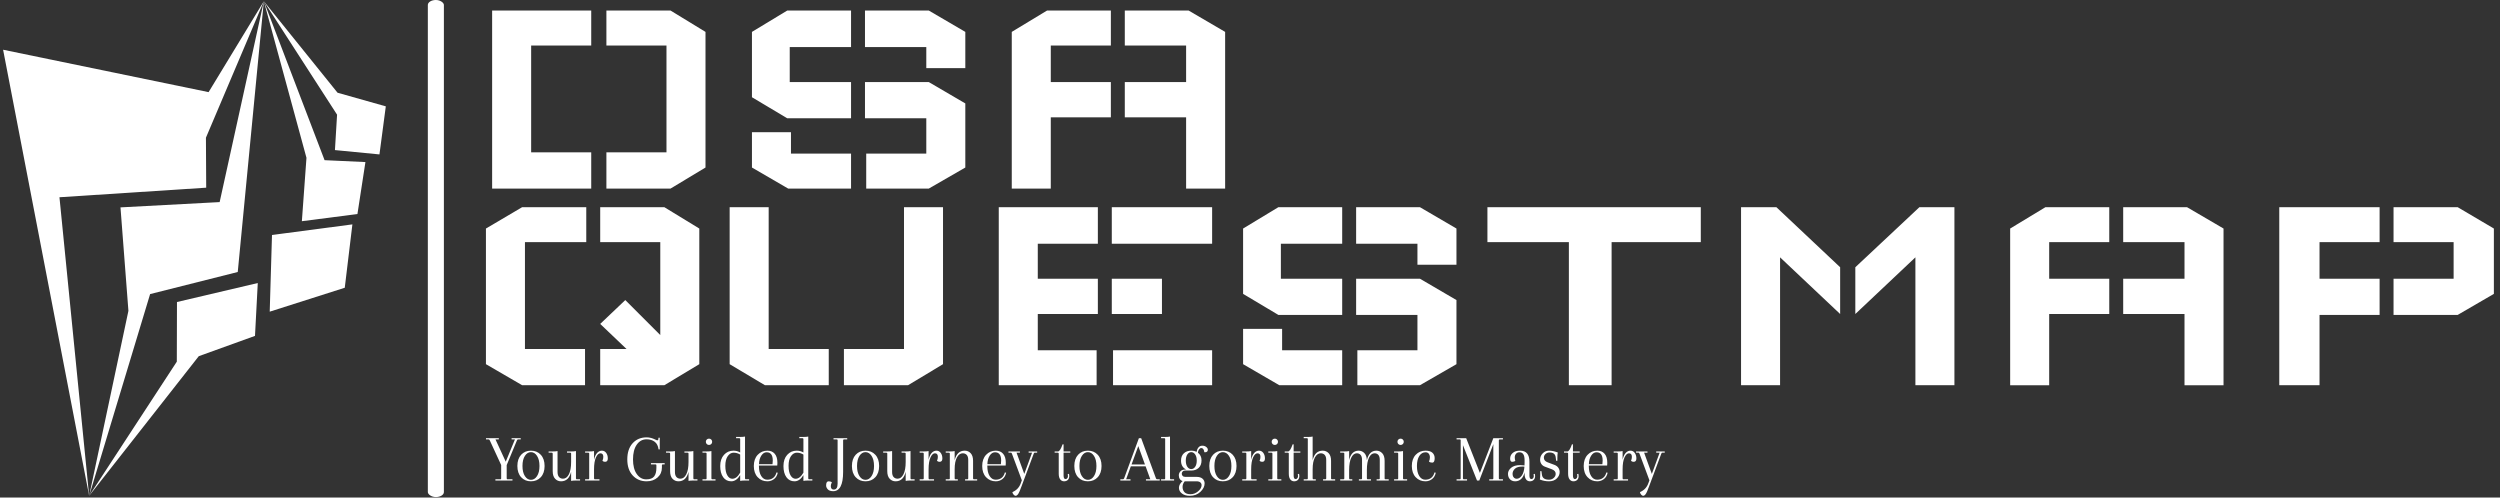 <svg xmlns="http://www.w3.org/2000/svg" version="1.1" xmlns:xlink="http://www.w3.org/1999/xlink" xmlns:svgjs="http://svgjs.dev/svgjs" width="2000" height="398" viewBox="0 0 2000 398"><rect x="0" y="0" width="2000" height="398" fill="#333333" stroke="none"/><g transform="matrix(1,0,0,1,-1.212,-0.174)"><svg viewBox="0 0 396 79" data-background-color="#ffffff" preserveAspectRatio="xMidYMid meet" height="398" width="2000" xmlns="http://www.w3.org/2000/svg" xmlns:xlink="http://www.w3.org/1999/xlink"><g id="tight-bounds" transform="matrix(1,0,0,1,0.24,0.034)"><svg viewBox="0 0 395.52 78.931" height="78.931" width="395.52"><g><svg viewBox="0 0 490.629 97.911" height="78.931" width="395.52"><g><rect width="3.163" height="97.911" x="83.665" y="0" fill="#ffffff" opacity="1" stroke-width="0" stroke="transparent" fill-opacity="1" class="rect-r$-0" data-fill-palette-color="primary" rx="1%" id="r$-0" data-palette-color="#233565"></rect></g><g transform="matrix(1,0,0,1,95.109,0.244)"><svg viewBox="0 0 395.52 97.424" height="97.424" width="395.52"><g id="textblocktransform"><svg viewBox="0 0 395.52 97.424" height="97.424" width="395.52" id="textblock"><g><svg viewBox="0 0 395.52 77.469" height="77.469" width="395.52"><g transform="matrix(1,0,0,1,0,0)"><svg width="395.52" viewBox="4 -28.75 324.2 60.5" height="77.469" data-palette-color="#233565"><svg></svg><svg></svg><g class="wordmark-text-0" data-fill-palette-color="primary" id="text-0"><path d="M5 0v-28.75h16v5.65h-9.7v17.25h9.7v5.85zM39.45-3.4v-21.9l-5.65-3.45h-10.35v5.65h9.7v17.25h-9.7v5.85h10.35zM46.95-14.75v-10.55l5.7-3.45h10.3v5.9h-9.9v5.65h9.9v5.85h-10.3zM81.4-3.4v-10.35l-5.9-3.45h-10.3v5.85h9.9v5.7h-9.7v5.65h10.1zM46.95-9.1h6.3v3.45h9.7v5.65h-10.15l-5.85-3.4zM75.1-19.45h6.3v-5.85l-5.9-3.45h-10.3v5.9h9.9zM88.9-25.3v0l5.7-3.45h10.3v5.65h-9.7v5.9h9.7v5.7h-9.7v11.5h-6.3zM123.35-25.3v0l-5.9-3.45h-10.3v5.65h9.9v5.9h-9.9v5.7h9.9v11.5h6.3z" fill="#ffffff" fill-rule="nonzero" stroke="none" stroke-width="1" stroke-linecap="butt" stroke-linejoin="miter" stroke-miterlimit="10" stroke-dasharray="" stroke-dashoffset="0" font-family="none" font-weight="none" font-size="none" text-anchor="none" style="mix-blend-mode: normal" data-fill-palette-color="primary" opacity="1"></path><path transform="translate(0,31.75)" d="M4-3.4v-21.9l5.85-3.45h10.35v5.65h-9.9v17.25h9.7v5.85h-10.15zM32.8-28.75l5.65 3.45v21.9l-5.65 3.4v0 0 0h-10.35v-5.85h4.25l-4.25-4.05 4.05-3.85 5.65 5.65v-15h-9.7v-5.65zM43.35-28.75v0h6.3v22.9h9.7v5.85h-10.3l-5.7-3.4zM77.8-28.75v0h-6.3v22.9h-9.7v5.85h10.35l5.65-3.4zM86.8-28.75v0h16v5.9h-9.7v5.65h9.7v5.7h-9.7v5.85h9.5v5.65h-15.8zM105.25-5.65v0 5.65h16v-5.65zM121.25-22.85v0-5.9h-16.2v5.9zM113.15-11.5v0-5.7h-8.1v5.7zM126.25-14.75v-10.55l5.7-3.45h10.3v5.9h-9.9v5.65h9.9v5.85h-10.3zM160.7-3.4v-10.35l-5.9-3.45h-10.3v5.85h9.9v5.7h-9.7v5.65h10.1zM126.25-9.1h6.3v3.45h9.7v5.65h-10.15l-5.85-3.4zM154.4-19.45h6.3v-5.85l-5.9-3.45h-10.3v5.9h9.9zM200.15-28.75v5.65h-14.4v23.1h-6.9v-23.1h-13.15v-5.65zM206.65-28.75v0h5.7l10.3 9.7v7.55l-9.7-9.15v20.65h-6.3zM241.1-28.75v0h-5.65l-10.35 9.7v7.55l9.7-9.15v20.65h6.3zM250.1-25.3v0l5.7-3.45h10.3v5.65h-9.7v5.9h9.7v5.7h-9.7v11.5h-6.3zM284.55-25.3v0l-5.9-3.45h-10.3v5.65h9.9v5.9h-9.9v5.7h9.9v11.5h6.3zM293.55-28.75v0h16.2v5.65h-9.7v5.9h9.7v5.85h-9.7v11.35h-6.5zM328.2-14.75v0-10.55l-5.85-3.45h-10.35v5.65h9.7v5.9h-9.7v5.85h10.35z" fill="#ffffff" fill-rule="nonzero" stroke="none" stroke-width="1" stroke-linecap="butt" stroke-linejoin="miter" stroke-miterlimit="10" stroke-dasharray="" stroke-dashoffset="0" font-family="none" font-weight="none" font-size="none" text-anchor="none" style="mix-blend-mode: normal" data-fill-palette-color="primary" opacity="1"></path></g></svg></g></svg></g><g transform="matrix(1,0,0,1,0,85.749)"><svg viewBox="0 0 232.21 11.675" height="11.675" width="232.21"><g transform="matrix(1,0,0,1,0,0)"><svg width="232.21" viewBox="0.25 -32.7 877.05 44.1" height="11.675" data-palette-color="#233565"><path d="M19.3-30.6L19.3-31.5 26.1-31.5 26.1-30.6 24.25-30.6Q23.55-30.6 23.3-29.9L23.3-29.9 15.65-11.45 15.65-1.6Q15.65-0.9 16.35-0.9L16.35-0.9 19.95-0.9 19.95 0 7.25 0 7.25-0.9 10.85-0.9Q11.55-0.9 11.55-1.6L11.55-1.6 11.55-11.5 3.05-29.9Q2.7-30.6 2.1-30.6L2.1-30.6 0.25-30.6 0.25-31.5 9.8-31.5 9.8-30.6 7.3-30.6 14.95-14 21.8-30.6 19.3-30.6ZM26.4-2.45Q23.6-5.5 23.6-10.8 23.6-16.1 26.4-19.15 29.2-22.2 33.7-22.2 38.2-22.2 41.02-19.15 43.85-16.1 43.85-10.8 43.85-5.5 41.02-2.45 38.2 0.6 33.7 0.6 29.2 0.6 26.4-2.45ZM29.2-18.32Q27.4-15.55 27.4-10.8 27.4-6.05 29.2-3.28 31-0.5 33.7-0.5 36.4-0.5 38.22-3.28 40.05-6.05 40.05-10.8 40.05-15.55 38.22-18.32 36.4-21.1 33.7-21.1 31-21.1 29.2-18.32ZM67.19-21.9L67.19-21.9 67.19-1.6Q67.19-0.9 67.89-0.9L67.89-0.9 70.25-0.9 70.25 0 67.8 0Q64.8 0 63.59 0.3L63.59 0.3 63.59-6.45Q61.89 0.6 56.09 0.6L56.09 0.6Q53.49 0.6 51.7-1.28 49.89-3.15 49.89-7L49.89-7 49.89-20Q49.89-20.7 49.2-20.7L49.2-20.7 46.84-20.7 46.84-21.6 49.3-21.6Q52.3-21.6 53.49-21.9L53.49-21.9 53.49-6.35Q53.49-3.8 54.62-2.58 55.74-1.35 57.59-1.35L57.59-1.35Q60.24-1.35 61.92-4.58 63.59-7.8 63.59-13.85L63.59-13.85 63.59-20Q63.59-20.7 62.89-20.7L62.89-20.7 60.55-20.7 60.55-21.6 63-21.6Q66-21.6 67.19-21.9ZM86.49-22.2Q88.44-22.2 89.67-20.55 90.89-18.9 90.89-16.4 90.89-13.9 88.84-13.9L88.84-13.9Q87.64-13.9 86.89-14.65L86.89-14.65Q87.54-16.1 87.54-17.6L87.54-17.6Q87.54-20.25 85.34-20.25L85.34-20.25Q83.49-20.25 82.07-17.18 80.64-14.1 80.64-8.25L80.64-8.25 80.64-1.6Q80.64-0.9 81.34-0.9L81.34-0.9 84.69-0.9 84.69 0 73.99 0 73.99-0.9 76.34-0.9Q77.04-0.9 77.04-1.6L77.04-1.6 77.04-20Q77.04-20.7 76.34-20.7L76.34-20.7 73.99-20.7 73.99-21.6 76.44-21.6Q79.44-21.6 80.64-21.9L80.64-21.9 80.64-15.5Q81.44-18.95 82.99-20.58 84.54-22.2 86.49-22.2ZM119.74-30.65L119.74-30.65Q115.19-30.65 112.41-26.65 109.64-22.65 109.64-15.7 109.64-8.75 112.44-4.8 115.24-0.85 119.46-0.85 123.69-0.85 125.36-3.03 127.04-5.2 127.04-9.4L127.04-9.4 127.04-11.4Q127.04-12 126.34-12L126.34-12 122.99-12 122.99-12.9 133.19-12.9 133.19-12 131.84-12Q131.14-12 131.14-11.4L131.14-11.4 131.14-9.6Q131.14-5.15 127.94-2.27 124.74 0.6 119.74 0.6L119.74 0.6Q113.44 0.6 109.41-3.75 105.39-8.1 105.39-15.73 105.39-23.35 109.36-27.73 113.34-32.1 119.74-32.1L119.74-32.1Q122.99-32.1 126.24-30.45L126.24-30.45Q127.29-29.9 127.74-29.9L127.74-29.9Q128.49-29.9 128.54-30.95L128.54-30.95 128.59-31.8 129.54-31.8 129.54-23.15 128.64-23.15Q128.19-27 125.76-28.83 123.34-30.65 119.74-30.65ZM154.54-21.9L154.54-21.9 154.54-1.6Q154.54-0.9 155.24-0.9L155.24-0.9 157.59-0.9 157.59 0 155.14 0Q152.14 0 150.94 0.3L150.94 0.3 150.94-6.45Q149.24 0.6 143.44 0.6L143.44 0.6Q140.84 0.6 139.04-1.28 137.24-3.15 137.24-7L137.24-7 137.24-20Q137.24-20.7 136.54-20.7L136.54-20.7 134.19-20.7 134.19-21.6 136.64-21.6Q139.64-21.6 140.84-21.9L140.84-21.9 140.84-6.35Q140.84-3.8 141.96-2.58 143.09-1.35 144.94-1.35L144.94-1.35Q147.59-1.35 149.26-4.58 150.94-7.8 150.94-13.85L150.94-13.85 150.94-20Q150.94-20.7 150.24-20.7L150.24-20.7 147.89-20.7 147.89-21.6 150.34-21.6Q153.34-21.6 154.54-21.9ZM164.38-1.6L164.38-1.6 164.38-20Q164.38-20.7 163.68-20.7L163.68-20.7 161.33-20.7 161.33-21.6 163.78-21.6Q166.78-21.6 167.98-21.9L167.98-21.9 167.98-1.5Q167.98-0.9 168.68-0.9L168.68-0.9 171.03-0.9 171.03 0 161.33 0 161.33-0.9 163.68-0.9Q164.38-0.9 164.38-1.6ZM164.51-27.13Q163.83-27.8 163.83-28.8 163.83-29.8 164.51-30.48 165.18-31.15 166.18-31.15 167.18-31.15 167.86-30.48 168.53-29.8 168.53-28.8 168.53-27.8 167.86-27.13 167.18-26.45 166.18-26.45 165.18-26.45 164.51-27.13ZM189.38 0.3L189.38 0.3 189.38-4Q186.58 0.6 182.76 0.6 178.93 0.6 176.73-2.45 174.53-5.5 174.53-10.75 174.53-16 177.33-19.1 180.13-22.2 184.38-22.2L184.38-22.2Q187.13-22.2 189.38-20.85L189.38-20.85 189.38-30.8Q189.38-31.5 188.68-31.5L188.68-31.5 186.33-31.5 186.33-32.4 188.78-32.4Q191.78-32.4 192.98-32.7L192.98-32.7 192.98-1.6Q192.98-0.9 193.68-0.9L193.68-0.9 196.03-0.9 196.03 0 193.58 0Q190.58 0 189.38 0.3ZM184.51-20.7Q181.93-20.7 180.13-18.13 178.33-15.55 178.33-10.95 178.33-6.35 179.81-3.83 181.28-1.3 183.53-1.3L183.53-1.3Q186.78-1.3 189.38-5.85L189.38-5.85 189.38-19.3Q187.08-20.7 184.51-20.7ZM209.63-22.2L209.63-22.2Q213.08-22.2 215.08-19.9 217.08-17.6 217.08-13.15L217.08-13.15Q217.08-12.25 216.98-11.15L216.98-11.15 203.33-11.15 203.33-10.8Q203.33-6.05 205.05-3.33 206.78-0.6 209.5-0.6 212.23-0.6 213.98-2 215.73-3.4 216.38-6L216.38-6 217.33-5.8Q216.73-2.75 214.58-1.07 212.43 0.6 209.63 0.6L209.63 0.6Q205.28 0.6 202.4-2.45 199.53-5.5 199.53-10.78 199.53-16.05 202.43-19.13 205.33-22.2 209.63-22.2ZM213.63-14.85L213.63-14.85Q213.63-21 209.03-21L209.03-21Q206.73-21 205.1-18.5 203.48-16 203.38-12.15L203.38-12.15 213.43-12.15Q213.63-13.85 213.63-14.85ZM236.43 0.3L236.43 0.3 236.43-4Q233.63 0.6 229.8 0.6 225.98 0.6 223.78-2.45 221.58-5.5 221.58-10.75 221.58-16 224.38-19.1 227.18-22.2 231.43-22.2L231.43-22.2Q234.18-22.2 236.43-20.85L236.43-20.85 236.43-30.8Q236.43-31.5 235.73-31.5L235.73-31.5 233.38-31.5 233.38-32.4 235.83-32.4Q238.83-32.4 240.03-32.7L240.03-32.7 240.03-1.6Q240.03-0.9 240.73-0.9L240.73-0.9 243.08-0.9 243.08 0 240.63 0Q237.63 0 236.43 0.3ZM231.55-20.7Q228.98-20.7 227.18-18.13 225.38-15.55 225.38-10.95 225.38-6.35 226.85-3.83 228.33-1.3 230.58-1.3L230.58-1.3Q233.83-1.3 236.43-5.85L236.43-5.85 236.43-19.3Q234.13-20.7 231.55-20.7ZM265.97-29.9L265.97-29.9 265.97-6.35Q265.97 7.95 258.57 7.95L258.57 7.95Q255.82 7.95 254.57 6.58 253.32 5.2 253.32 3.7L253.32 3.7Q253.32 0.6 255.17 0.6L255.17 0.6Q256.72 0.6 257.62 1.35L257.62 1.35Q256.82 2.75 256.82 4.1L256.82 4.1Q256.82 6.75 259.02 6.75L259.02 6.75Q261.87 6.75 261.87 2.25L261.87 2.25 261.87-30Q261.87-30.6 261.17-30.6L261.17-30.6 258.82-30.6 258.82-31.5 269.02-31.5 269.02-30.6 266.67-30.6Q265.97-30.6 265.97-29.9ZM275.32-2.45Q272.52-5.5 272.52-10.8 272.52-16.1 275.32-19.15 278.12-22.2 282.62-22.2 287.12-22.2 289.94-19.15 292.77-16.1 292.77-10.8 292.77-5.5 289.94-2.45 287.12 0.6 282.62 0.6 278.12 0.6 275.32-2.45ZM278.12-18.32Q276.32-15.55 276.32-10.8 276.32-6.05 278.12-3.28 279.92-0.5 282.62-0.5 285.32-0.5 287.14-3.28 288.97-6.05 288.97-10.8 288.97-15.55 287.14-18.32 285.32-21.1 282.62-21.1 279.92-21.1 278.12-18.32ZM316.12-21.9L316.12-21.9 316.12-1.6Q316.12-0.9 316.82-0.9L316.82-0.9 319.17-0.9 319.17 0 316.72 0Q313.72 0 312.52 0.3L312.52 0.3 312.52-6.45Q310.82 0.6 305.02 0.6L305.02 0.6Q302.42 0.6 300.62-1.28 298.82-3.15 298.82-7L298.82-7 298.82-20Q298.82-20.7 298.12-20.7L298.12-20.7 295.77-20.7 295.77-21.6 298.22-21.6Q301.22-21.6 302.42-21.9L302.42-21.9 302.42-6.35Q302.42-3.8 303.54-2.58 304.67-1.35 306.52-1.35L306.52-1.35Q309.17-1.35 310.84-4.58 312.52-7.8 312.52-13.85L312.52-13.85 312.52-20Q312.52-20.7 311.82-20.7L311.82-20.7 309.47-20.7 309.47-21.6 311.92-21.6Q314.92-21.6 316.12-21.9ZM335.41-22.2Q337.36-22.2 338.59-20.55 339.81-18.9 339.81-16.4 339.81-13.9 337.76-13.9L337.76-13.9Q336.56-13.9 335.81-14.65L335.81-14.65Q336.46-16.1 336.46-17.6L336.46-17.6Q336.46-20.25 334.26-20.25L334.26-20.25Q332.41-20.25 330.99-17.18 329.56-14.1 329.56-8.25L329.56-8.25 329.56-1.6Q329.56-0.9 330.26-0.9L330.26-0.9 333.61-0.9 333.61 0 322.91 0 322.91-0.9 325.26-0.9Q325.96-0.9 325.96-1.6L325.96-1.6 325.96-20Q325.96-20.7 325.26-20.7L325.26-20.7 322.91-20.7 322.91-21.6 325.36-21.6Q328.36-21.6 329.56-21.9L329.56-21.9 329.56-15.5Q330.36-18.95 331.91-20.58 333.46-22.2 335.41-22.2ZM362.66-14.6L362.66-14.6 362.66-1.5Q362.66-0.9 363.36-0.9L363.36-0.9 365.71-0.9 365.71 0 356.71 0 356.71-0.9 358.36-0.9Q359.06-0.9 359.06-1.5L359.06-1.5 359.06-15.25Q359.06-17.8 357.94-19.03 356.81-20.25 354.96-20.25L354.96-20.25Q352.36-20.25 350.66-17.18 348.96-14.1 348.96-8.35L348.96-8.35 348.96-1.6Q348.96-0.9 349.66-0.9L349.66-0.9 351.31-0.9 351.31 0 342.31 0 342.31-0.9 344.66-0.9Q345.36-0.9 345.36-1.5L345.36-1.5 345.36-20Q345.36-20.7 344.66-20.7L344.66-20.7 342.31-20.7 342.31-21.6 344.76-21.6Q347.76-21.6 348.96-21.9L348.96-21.9 348.96-15.1Q350.66-22.2 356.46-22.2L356.46-22.2Q359.06-22.2 360.86-20.33 362.66-18.45 362.66-14.6ZM379.56-22.2L379.56-22.2Q383.01-22.2 385.01-19.9 387.01-17.6 387.01-13.15L387.01-13.15Q387.01-12.25 386.91-11.15L386.91-11.15 373.26-11.15 373.26-10.8Q373.26-6.05 374.98-3.33 376.71-0.6 379.43-0.6 382.16-0.6 383.91-2 385.66-3.4 386.31-6L386.31-6 387.26-5.8Q386.66-2.75 384.51-1.07 382.36 0.6 379.56 0.6L379.56 0.6Q375.21 0.6 372.33-2.45 369.46-5.5 369.46-10.78 369.46-16.05 372.36-19.13 375.26-22.2 379.56-22.2ZM383.56-14.85L383.56-14.85Q383.56-21 378.96-21L378.96-21Q376.66-21 375.03-18.5 373.41-16 373.31-12.15L373.31-12.15 383.36-12.15Q383.56-13.85 383.56-14.85ZM404-20.7L404-21.6 410.36-21.6 410.36-20.7 408.5-20.7Q408.06-20.7 407.81-20L407.81-20 399.15 3.15Q399 3.6 398.65 4.5L398.65 4.5 398.11 5.85Q397.95 6.3 397.65 7.08 397.36 7.85 397.15 8.28 396.95 8.7 396.65 9.3L396.65 9.3Q396.31 10.05 395.65 10.73 395 11.4 394.31 11.4 393.61 11.4 392.83 10.53 392.06 9.65 391.9 8.65L391.9 8.65Q396.45 6.7 398.11 2.15L398.11 2.15 398.95-0.15 391.56-20Q391.31-20.7 390.86-20.7L390.86-20.7 389-20.7 389-21.6 397.5-21.6 397.5-20.7 395-20.7 400.75-4.9 406.56-20.7 404-20.7ZM429.25-26.9L429.25-26.9 430-26.9 430-21.6 435-21.6 435-20.7 430-20.7 430-3.75Q430-1.05 431.5-1.05L431.5-1.05Q432.2-1.05 432.73-1.7 433.25-2.35 433.25-3.2 433.25-4.05 433.1-4.8L433.1-4.8 434.05-4.95Q434.25-4.2 434.25-3.3L434.25-3.3Q434.25-1.5 433.18-0.45 432.1 0.6 430.35 0.6 428.6 0.6 427.5-0.83 426.4-2.25 426.4-5.1L426.4-5.1 426.4-20Q426.4-20.7 425.7-20.7L425.7-20.7 423.35-20.7 423.35-21.6 425.8-21.6Q427.4-21.6 429.25-26.9ZM440.8-2.45Q438-5.5 438-10.8 438-16.1 440.8-19.15 443.6-22.2 448.1-22.2 452.6-22.2 455.42-19.15 458.25-16.1 458.25-10.8 458.25-5.5 455.42-2.45 452.6 0.6 448.1 0.6 443.6 0.6 440.8-2.45ZM443.6-18.32Q441.8-15.55 441.8-10.8 441.8-6.05 443.6-3.28 445.4-0.5 448.1-0.5 450.8-0.5 452.62-3.28 454.45-6.05 454.45-10.8 454.45-15.55 452.62-18.32 450.8-21.1 448.1-21.1 445.4-21.1 443.6-18.32ZM501.54-0.9L501.54 0 491.29 0 491.29-0.9 494.54-0.9 491.04-10.55 480.04-10.55 476.54-0.9 479.79-0.9 479.79 0 472.24 0 472.24-0.9 474.09-0.9Q474.79-0.9 475.04-1.6L475.04-1.6 486.04-31.5 487.74-31.5 498.74-1.6Q498.99-0.9 499.69-0.9L499.69-0.9 501.54-0.9ZM490.54-11.95L485.59-25.6 480.59-11.95 490.54-11.95ZM505.59-1.6L505.59-1.6 505.59-30.8Q505.59-31.5 504.89-31.5L504.89-31.5 502.54-31.5 502.54-32.4 504.99-32.4Q507.99-32.4 509.19-32.7L509.19-32.7 509.19-1.6Q509.19-0.9 509.89-0.9L509.89-0.9 512.24-0.9 512.24 0 502.54 0 502.54-0.9 504.89-0.9Q505.59-0.9 505.59-1.6ZM535.14-21L535.14-21 534.74-21.05Q534.29-24.15 532.49-24.15L532.49-24.15Q531.59-24.15 530.84-23.2 530.09-22.25 529.94-20.7L529.94-20.7Q532.64-18.65 532.64-15 532.64-11.35 530.51-9.38 528.39-7.4 524.99-7.4L524.99-7.4 520.54-7.4Q519.29-7.4 518.61-6.7 517.94-6 517.94-5.05 517.94-4.1 518.61-3.4 519.29-2.7 520.54-2.7L520.54-2.7 528.89-2.7Q531.89-2.7 533.41-1.33 534.94 0.05 534.94 2.15L534.94 2.15Q534.94 5.5 531.79 8.45 528.64 11.4 523.94 11.4L523.94 11.4Q520.34 11.4 518.09 9.7 515.84 8 515.84 5.4 515.84 2.8 518.59 0.4L518.59 0.4Q517.29 0.05 516.51-1.07 515.74-2.2 515.74-3.85 515.74-5.5 516.94-6.83 518.14-8.15 520.54-8.15L520.54-8.15 521.29-8.15Q517.39-9.95 517.39-14.8L517.39-14.8Q517.39-18.25 519.49-20.23 521.59-22.2 524.99-22.2L524.99-22.2Q527.24-22.2 528.94-21.3L528.94-21.3Q529.29-23.3 530.36-24.6 531.44-25.9 533.21-25.9 534.99-25.9 536.16-24.95 537.34-24 537.34-22.9L537.34-22.9Q537.34-21 535.14-21ZM528.89 0.6L528.89 0.6 520.14 0.6Q518.54 2.45 518.54 4.8 518.54 7.15 519.94 8.68 521.34 10.2 524.46 10.2 527.59 10.2 530.14 8 532.69 5.8 532.69 3.45L532.69 3.45Q532.69 2.2 531.74 1.4 530.79 0.6 528.89 0.6ZM522.09-19.4Q520.94-17.7 520.94-14.8 520.94-11.9 522.09-10.2 523.24-8.5 524.99-8.5 526.74-8.5 527.91-10.2 529.09-11.9 529.09-14.8 529.09-17.7 527.91-19.4 526.74-21.1 524.99-21.1 523.24-21.1 522.09-19.4ZM541.23-2.45Q538.43-5.5 538.43-10.8 538.43-16.1 541.23-19.15 544.03-22.2 548.53-22.2 553.03-22.2 555.86-19.15 558.68-16.1 558.68-10.8 558.68-5.5 555.86-2.45 553.03 0.6 548.53 0.6 544.03 0.6 541.23-2.45ZM544.03-18.32Q542.23-15.55 542.23-10.8 542.23-6.05 544.03-3.28 545.83-0.5 548.53-0.5 551.23-0.5 553.06-3.28 554.88-6.05 554.88-10.8 554.88-15.55 553.06-18.32 551.23-21.1 548.53-21.1 545.83-21.1 544.03-18.32ZM575.43-22.2Q577.38-22.2 578.61-20.55 579.83-18.9 579.83-16.4 579.83-13.9 577.78-13.9L577.78-13.9Q576.58-13.9 575.83-14.65L575.83-14.65Q576.48-16.1 576.48-17.6L576.48-17.6Q576.48-20.25 574.28-20.25L574.28-20.25Q572.43-20.25 571.01-17.18 569.58-14.1 569.58-8.25L569.58-8.25 569.58-1.6Q569.58-0.9 570.28-0.9L570.28-0.9 573.63-0.9 573.63 0 562.93 0 562.93-0.9 565.28-0.9Q565.98-0.9 565.98-1.6L565.98-1.6 565.98-20Q565.98-20.7 565.28-20.7L565.28-20.7 562.93-20.7 562.93-21.6 565.38-21.6Q568.38-21.6 569.58-21.9L569.58-21.9 569.58-15.5Q570.38-18.95 571.93-20.58 573.48-22.2 575.43-22.2ZM585.38-1.6L585.38-1.6 585.38-20Q585.38-20.7 584.68-20.7L584.68-20.7 582.33-20.7 582.33-21.6 584.78-21.6Q587.78-21.6 588.98-21.9L588.98-21.9 588.98-1.5Q588.98-0.9 589.68-0.9L589.68-0.9 592.03-0.9 592.03 0 582.33 0 582.33-0.9 584.68-0.9Q585.38-0.9 585.38-1.6ZM585.5-27.13Q584.83-27.8 584.83-28.8 584.83-29.8 585.5-30.48 586.18-31.15 587.18-31.15 588.18-31.15 588.85-30.48 589.53-29.8 589.53-28.8 589.53-27.8 588.85-27.13 588.18-26.45 587.18-26.45 586.18-26.45 585.5-27.13ZM600.43-26.9L600.43-26.9 601.18-26.9 601.18-21.6 606.18-21.6 606.18-20.7 601.18-20.7 601.18-3.75Q601.18-1.05 602.68-1.05L602.68-1.05Q603.38-1.05 603.9-1.7 604.43-2.35 604.43-3.2 604.43-4.05 604.28-4.8L604.28-4.8 605.23-4.95Q605.43-4.2 605.43-3.3L605.43-3.3Q605.43-1.5 604.35-0.45 603.28 0.6 601.53 0.6 599.78 0.6 598.68-0.83 597.58-2.25 597.58-5.1L597.58-5.1 597.58-20Q597.58-20.7 596.88-20.7L596.88-20.7 594.53-20.7 594.53-21.6 596.98-21.6Q598.58-21.6 600.43-26.9ZM629.02-14.6L629.02-14.6 629.02-1.5Q629.02-0.9 629.72-0.9L629.72-0.9 632.07-0.9 632.07 0 623.07 0 623.07-0.9 624.72-0.9Q625.42-0.9 625.42-1.5L625.42-1.5 625.42-15.25Q625.42-17.8 624.3-19.03 623.17-20.25 621.32-20.25L621.32-20.25Q618.72-20.25 617.02-17.18 615.32-14.1 615.32-8.35L615.32-8.35 615.32-1.6Q615.32-0.9 616.02-0.9L616.02-0.9 617.67-0.9 617.67 0 608.67 0 608.67-0.9 611.02-0.9Q611.72-0.9 611.72-1.5L611.72-1.5 611.72-30.8Q611.72-31.5 611.02-31.5L611.02-31.5 608.67-31.5 608.67-32.4 611.12-32.4Q614.12-32.4 615.32-32.7L615.32-32.7 615.32-15.1Q617.02-22.2 622.82-22.2L622.82-22.2Q625.42-22.2 627.22-20.33 629.02-18.45 629.02-14.6ZM668.87-14.6L668.87-14.6 668.87-1.5Q668.87-0.9 669.57-0.9L669.57-0.9 671.92-0.9 671.92 0 662.92 0 662.92-0.9 664.57-0.9Q665.27-0.9 665.27-1.5L665.27-1.5 665.27-15.25Q665.27-17.8 664.22-19.03 663.17-20.25 661.37-20.25L661.37-20.25Q658.87-20.25 657.27-17.03 655.67-13.8 655.67-7.75L655.67-7.75 655.67-1.6Q655.67-0.9 656.37-0.9L656.37-0.9 658.72-0.9 658.72 0 649.72 0 649.72-0.9 651.37-0.9Q652.07-0.9 652.07-1.5L652.07-1.5 652.07-15.25Q652.07-17.8 651.02-19.03 649.97-20.25 648.17-20.25L648.17-20.25Q645.67-20.25 644.07-17.03 642.47-13.8 642.47-7.75L642.47-7.75 642.47-1.6Q642.47-0.9 643.17-0.9L643.17-0.9 644.82-0.9 644.82 0 635.82 0 635.82-0.9 638.17-0.9Q638.87-0.9 638.87-1.5L638.87-1.5 638.87-20Q638.87-20.7 638.17-20.7L638.17-20.7 635.82-20.7 635.82-21.6 638.27-21.6Q641.27-21.6 642.47-21.9L642.47-21.9 642.47-15.2Q644.12-22.2 649.57-22.2L649.57-22.2Q651.97-22.2 653.75-20.45 655.52-18.7 655.67-15.15L655.67-15.15Q657.32-22.2 662.77-22.2L662.77-22.2Q665.27-22.2 667.07-20.33 668.87-18.45 668.87-14.6ZM678.97-1.6L678.97-1.6 678.97-20Q678.97-20.7 678.27-20.7L678.27-20.7 675.92-20.7 675.92-21.6 678.37-21.6Q681.37-21.6 682.57-21.9L682.57-21.9 682.57-1.5Q682.57-0.9 683.27-0.9L683.27-0.9 685.62-0.9 685.62 0 675.92 0 675.92-0.9 678.27-0.9Q678.97-0.9 678.97-1.6ZM679.09-27.13Q678.42-27.8 678.42-28.8 678.42-29.8 679.09-30.48 679.77-31.15 680.77-31.15 681.77-31.15 682.44-30.48 683.12-29.8 683.12-28.8 683.12-27.8 682.44-27.13 681.77-26.45 680.77-26.45 679.77-26.45 679.09-27.13ZM699.32-21L699.32-21Q696.47-21 694.69-18.28 692.92-15.55 692.92-10.8 692.92-6.05 694.64-3.33 696.37-0.6 699.09-0.6 701.82-0.6 703.57-2 705.32-3.4 705.97-6L705.97-6 706.92-5.8Q706.32-2.75 704.17-1.07 702.02 0.6 699.22 0.6L699.22 0.6Q694.87 0.6 691.99-2.45 689.12-5.5 689.12-10.8 689.12-16.1 692.02-19.15 694.92-22.2 699.32-22.2L699.32-22.2Q702.72-22.2 704.42-20.68 706.12-19.15 706.12-16.6L706.12-16.6Q706.12-13.3 704.27-13.3L704.27-13.3Q702.77-13.3 701.87-14.1L701.87-14.1Q702.57-15.6 702.57-17.23 702.57-18.85 701.74-19.93 700.92-21 699.32-21ZM756.91 0L746.71 0 746.71-0.9 749.06-0.9Q749.76-0.9 749.76-1.5L749.76-1.5 749.76-27.05 739.31 0 737.61 0 727.16-26.3 727.16-1.6Q727.16-0.9 727.86-0.9L727.86-0.9 730.21-0.9 730.21 0 722.41 0 722.41-0.9 724.76-0.9Q725.46-0.9 725.46-1.6L725.46-1.6 725.46-30Q725.46-30.6 724.76-30.6L724.76-30.6 722.41-30.6 722.41-31.5 729.56-31.5 739.76-5.65 749.76-31.5 756.91-31.5 756.91-30.6 754.56-30.6Q753.86-30.6 753.86-29.9L753.86-29.9 753.86-1.5Q753.86-0.9 754.56-0.9L754.56-0.9 756.91-0.9 756.91 0ZM772.96-11.2L772.96-11.65 773.01-13.4 773.01-15.15Q773.01-21 769.21-21L769.21-21Q767.56-21 766.63-19.88 765.71-18.75 765.71-17.25 765.71-15.75 766.11-14.65L766.11-14.65Q765.26-13.9 763.76-13.9 762.26-13.9 762.26-16.35 762.26-18.8 764.18-20.5 766.11-22.2 769.66-22.2L769.66-22.2Q776.61-22.2 776.61-14L776.61-14 776.61-3.75Q776.61-1.05 778.11-1.05L778.11-1.05Q778.81-1.05 779.33-1.7 779.86-2.35 779.86-3.2 779.86-4.05 779.71-4.8L779.71-4.8 780.66-4.95Q780.86-4.2 780.86-3.3L780.86-3.3Q780.86-1.5 779.78-0.45 778.71 0.6 776.96 0.6 775.21 0.6 774.11-0.83 773.01-2.25 773.01-5.1L773.01-5.1 773.01-6Q772.16-2.6 770.31-1 768.46 0.6 766.03 0.6 763.61 0.6 762.13-0.93 760.66-2.45 760.66-4.98 760.66-7.5 763.01-9.47 765.36-11.45 769.76-11.45L769.76-11.45Q770.71-11.45 772.96-11.2L772.96-11.2ZM767.16-1.3L767.16-1.3Q769.26-1.3 770.93-3.68 772.61-6.05 772.91-10.35L772.91-10.35Q772.41-10.4 771.51-10.4L771.51-10.4Q767.51-10.4 765.78-8.72 764.06-7.05 764.06-4.85L764.06-4.85Q764.06-3.4 764.91-2.35 765.76-1.3 767.16-1.3ZM790.11-13.55L790.11-13.55 795.31-11.6Q797.16-10.9 798.13-9.47 799.11-8.05 799.11-6.3L799.11-6.3Q799.11-3.6 796.96-1.5 794.81 0.6 791.18 0.6 787.56 0.6 784.36-0.75L784.36-0.75Q784.66-1.95 784.66-4.95L784.66-4.95 784.66-6.95 785.56-6.95 785.91-4.35Q786.36-0.6 791.16-0.6L791.16-0.6Q793.31-0.6 794.73-1.93 796.16-3.25 796.16-4.95L796.16-4.95Q796.16-7.3 793.31-8.35L793.31-8.35 788.11-10.3Q786.36-10.95 785.46-12.35 784.56-13.75 784.56-15.5L784.56-15.5Q784.56-18.15 786.46-20.18 788.36-22.2 791.23-22.2 794.11-22.2 797.71-20.85L797.71-20.85Q797.41-19.65 797.41-16.65L797.41-16.65 797.41-14.65 796.51-14.65 796.16-17.25Q795.76-20.85 791.61-20.85L791.61-20.85Q789.76-20.85 788.56-19.7 787.36-18.55 787.36-17L787.36-17Q787.36-14.6 790.11-13.55ZM808.25-26.9L808.25-26.9 809-26.9 809-21.6 814-21.6 814-20.7 809-20.7 809-3.75Q809-1.05 810.5-1.05L810.5-1.05Q811.2-1.05 811.73-1.7 812.25-2.35 812.25-3.2 812.25-4.05 812.1-4.8L812.1-4.8 813.05-4.95Q813.25-4.2 813.25-3.3L813.25-3.3Q813.25-1.5 812.18-0.45 811.1 0.6 809.35 0.6 807.6 0.6 806.5-0.83 805.4-2.25 805.4-5.1L805.4-5.1 805.4-20Q805.4-20.7 804.7-20.7L804.7-20.7 802.35-20.7 802.35-21.6 804.8-21.6Q806.4-21.6 808.25-26.9ZM827.1-22.2L827.1-22.2Q830.55-22.2 832.55-19.9 834.55-17.6 834.55-13.15L834.55-13.15Q834.55-12.25 834.45-11.15L834.45-11.15 820.8-11.15 820.8-10.8Q820.8-6.05 822.53-3.33 824.25-0.6 826.98-0.6 829.7-0.6 831.45-2 833.2-3.4 833.85-6L833.85-6 834.8-5.8Q834.2-2.75 832.05-1.07 829.9 0.6 827.1 0.6L827.1 0.6Q822.75 0.6 819.88-2.45 817-5.5 817-10.78 817-16.05 819.9-19.13 822.8-22.2 827.1-22.2ZM831.1-14.85L831.1-14.85Q831.1-21 826.5-21L826.5-21Q824.2-21 822.58-18.5 820.95-16 820.85-12.15L820.85-12.15 830.9-12.15Q831.1-13.85 831.1-14.85ZM851.8-22.2Q853.75-22.2 854.97-20.55 856.2-18.9 856.2-16.4 856.2-13.9 854.15-13.9L854.15-13.9Q852.95-13.9 852.2-14.65L852.2-14.65Q852.85-16.1 852.85-17.6L852.85-17.6Q852.85-20.25 850.65-20.25L850.65-20.25Q848.8-20.25 847.37-17.18 845.95-14.1 845.95-8.25L845.95-8.25 845.95-1.6Q845.95-0.9 846.65-0.9L846.65-0.9 850-0.9 850 0 839.3 0 839.3-0.9 841.65-0.9Q842.35-0.9 842.35-1.6L842.35-1.6 842.35-20Q842.35-20.7 841.65-20.7L841.65-20.7 839.3-20.7 839.3-21.6 841.75-21.6Q844.75-21.6 845.95-21.9L845.95-21.9 845.95-15.5Q846.75-18.95 848.3-20.58 849.85-22.2 851.8-22.2ZM870.95-20.7L870.95-21.6 877.3-21.6 877.3-20.7 875.45-20.7Q875-20.7 874.75-20L874.75-20 866.1 3.15Q865.95 3.6 865.6 4.5L865.6 4.5 865.05 5.85Q864.9 6.3 864.6 7.08 864.3 7.85 864.1 8.28 863.9 8.7 863.6 9.3L863.6 9.3Q863.25 10.05 862.6 10.73 861.95 11.4 861.25 11.4 860.55 11.4 859.77 10.53 859 9.65 858.85 8.65L858.85 8.65Q863.4 6.7 865.05 2.15L865.05 2.15 865.9-0.15 858.5-20Q858.25-20.7 857.8-20.7L857.8-20.7 855.95-20.7 855.95-21.6 864.45-21.6 864.45-20.7 861.95-20.7 867.7-4.9 873.5-20.7 870.95-20.7Z" opacity="1" transform="matrix(1,0,0,1,0,0)" fill="#ffffff" class="slogan-text-1" data-fill-palette-color="secondary" id="text-1"></path></svg></g></svg></g></svg></g></svg></g><g transform="matrix(1,0,0,1,0,0.244)"><svg viewBox="0 0 75.385 97.424" height="97.424" width="75.385"><g><svg xmlns="http://www.w3.org/2000/svg" xmlns:xlink="http://www.w3.org/1999/xlink" version="1.1" x="0" y="0" viewBox="12.983 1 75.686 97.813" enable-background="new 0 0 100 100" xml:space="preserve" height="97.424" width="75.385" class="icon-icon-0" data-fill-palette-color="accent" id="icon-0"><g fill="#8bd8bc" data-fill-palette-color="accent"><polygon fill-rule="evenodd" clip-rule="evenodd" points="12.983,10.59 30.001,98.813 24.129,39.764 53.15,37.872 53.096,27.989    64.549,1 53.622,18.977  " fill="#ffffff" data-fill-palette-color="accent"></polygon><polygon fill-rule="evenodd" clip-rule="evenodd" points="59.389,54.548 64.549,1.007 55.809,40.723 36.197,41.768 37.767,62.23    30.001,98.813 42.058,58.914  " fill="#ffffff" data-fill-palette-color="accent"></polygon><polygon fill-rule="evenodd" clip-rule="evenodd" points="62.8,67.182 63.349,56.729 47.37,60.484 47.338,72.281 30.001,98.813    51.681,71.197  " fill="#ffffff" data-fill-palette-color="accent"></polygon><polygon fill-rule="evenodd" clip-rule="evenodd" points="65.711,62.394 80.552,57.663 82.061,45.131 66.162,47.226  " fill="#ffffff" data-fill-palette-color="accent"></polygon><polygon fill-rule="evenodd" clip-rule="evenodd" points="72.07,44.502 83.058,43.085 84.639,32.807 76.56,32.434 64.549,1    72.979,31.967  " fill="#ffffff" data-fill-palette-color="accent"></polygon><polygon fill-rule="evenodd" clip-rule="evenodd" points="87.413,31.294 88.669,21.788 79.125,19.094 64.549,1 79.032,23.437    78.61,30.437  " fill="#ffffff" data-fill-palette-color="accent"></polygon></g></svg></g></svg></g></svg></g><defs></defs></svg><rect width="395.52" height="78.931" fill="none" stroke="none" visibility="hidden"></rect></g></svg></g></svg>